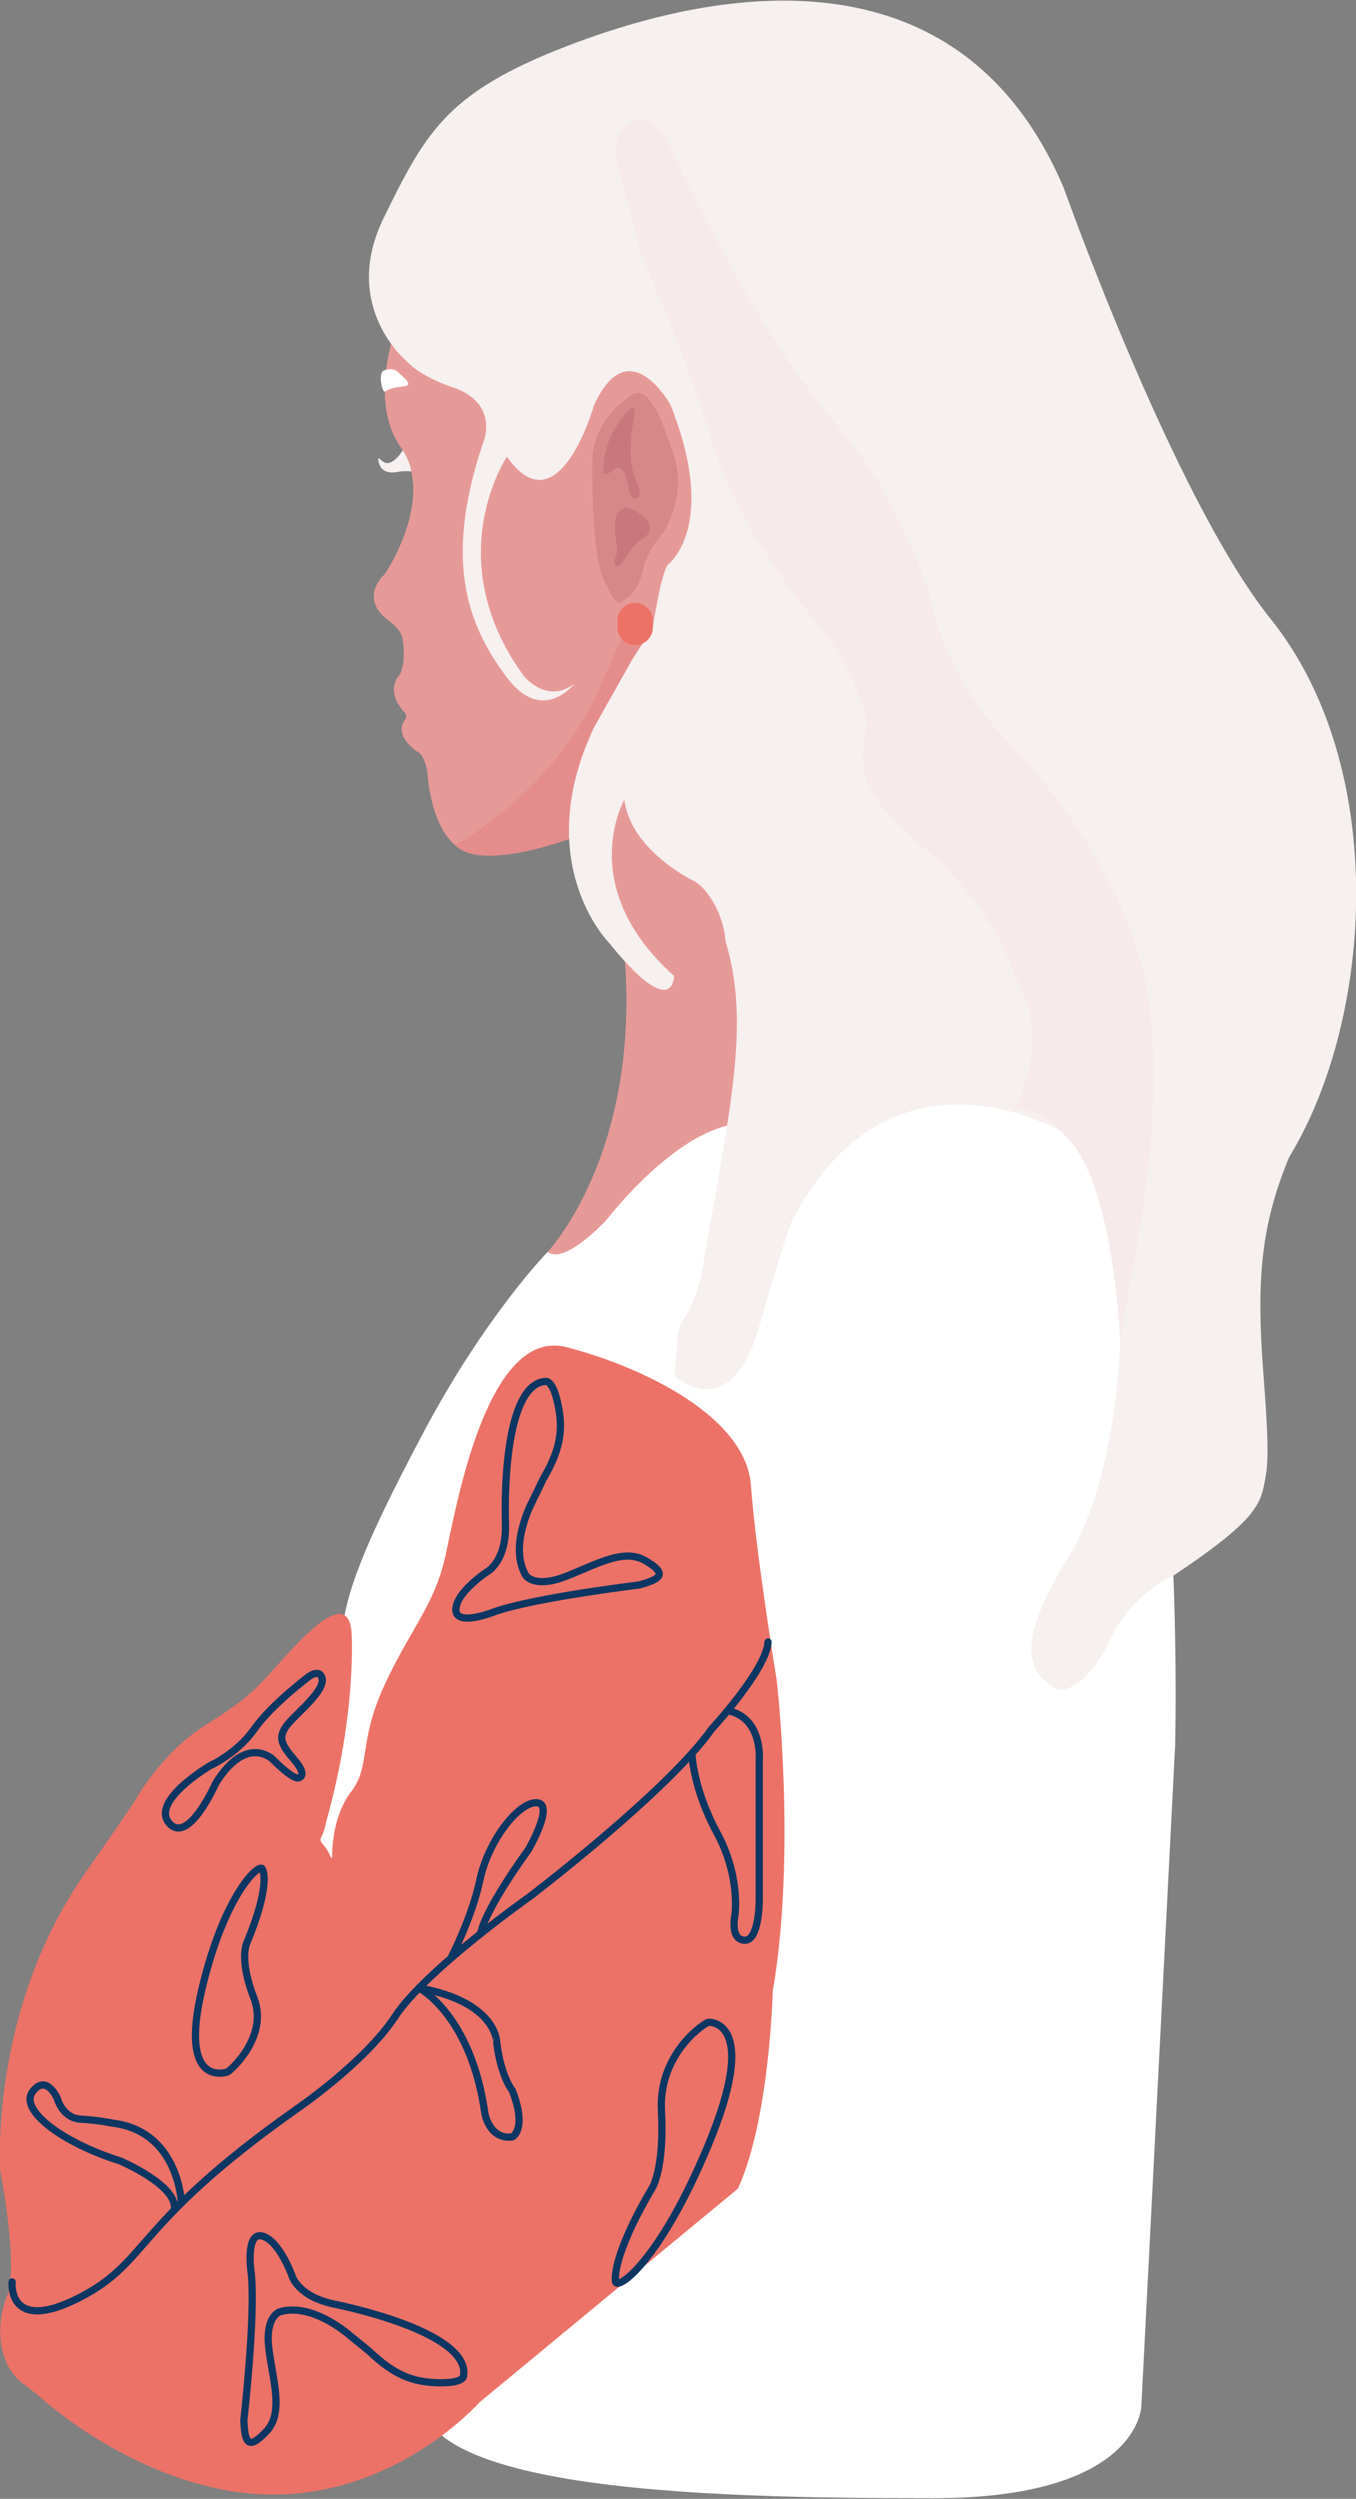 <?xml version="1.0" encoding="utf-8"?>
<!-- Generator: Adobe Illustrator 16.0.0, SVG Export Plug-In . SVG Version: 6.00 Build 0)  -->
<!DOCTYPE svg PUBLIC "-//W3C//DTD SVG 1.1//EN" "http://www.w3.org/Graphics/SVG/1.1/DTD/svg11.dtd">
<svg version="1.1" id="Layer_1" xmlns="http://www.w3.org/2000/svg" xmlns:xlink="http://www.w3.org/1999/xlink" x="0px" y="0px"
	 width="375px" height="691px" viewBox="0 0 375 691" enable-background="new 0 0 375 691" xml:space="preserve">
<rect x="0" y="0" width="375" height="691" fill="#808080" stroke="none"/>
<g>
	<path fill="#E69A98" d="M166.848,231.101c-1.971-7.356-5.586-1.506-5.586-1.506c-8.388,6.326-29.289,6.738-29.289,6.738
		c-12.79-1.238-13.752-22.553-13.752-22.553c-0.824-5.638-3.024-6.05-3.024-6.05c-6.463-4.813-3.371-8.385-3.371-8.385
		s1.102-1.289,0.07-2.341c-1.029-1.052-2.063-2.888-2.063-2.888c-2.44-4.688,0.826-7.701,0.826-7.701
		c1.786-3.988,0.692-9.49,0.692-9.49c0-2.75-4.407-5.72-4.407-5.72c-7.709-6.27-0.544-12.433-0.544-12.433
		s14.302-20.901,4.401-35.134c-9.901-14.231,0-36.373,0-36.373s12.233-1.373,12.646-1.373c0.413,0,3.987-1.375,3.987-1.375
		s8.113-2.75,9.539-3.3c1.426-0.55,7.236-1.238,7.909-1.238c0.672,0,10.329-1.375,11.016-1.375c0.688,0,10.313-0.962,11.276-0.962
		c0.963,0,31.766,6.602,32.178,6.602c0.414,0,3.988,49.504,5.64,50.33c1.647,0.824,0.963,6.05,1.375,6.737
		c0.411,0.688-0.552,8.546-0.552,8.546s-5.5,48.659-5.5,49.072s-3.574,10.727-3.574,10.727l1.648,17.464
		c0,0,14.578,14.987,14.99,15.95s7.838,5.776,7.838,5.776l10.727,15.539c0,0,30.939,4.538,43.865,7.7
		c12.928,3.163,15.676,11.826,15.676,11.826s-1.512,4.95-1.512,5.362c0,0.413-2.201,4.4-1.787,4.813
		c0.412,0.413-6.051,0.55-6.051,0.55l-5.088,0.274l-10.313-0.825c0,0-6.188-0.275-6.604-0.275c-0.412,0-6.05,1.65-6.05,1.65
		l-6.875,7.013l-12.237,9.901l-27.641,9.626c0,0-10.863,3.851-10.863,4.537c0,0.688-14.851,12.927-14.851,13.339
		s-25.577,13.613-25.028,13.063c0.552-0.55-5.138-6.756-5.138-6.756S187.508,308.246,166.848,231.101z"/>
	<path fill="#FFFFFF" d="M313.714,349.627c0,0-14.792-59.983-28.711-72.209c0,0,4.292,5.376,0,7.851
		c-4.292,2.476-10.067-2.888-10.067-2.888s-12.238-9.764-30.664,1.926c-18.426,11.688-25.717,23.239-42.49,26.813
		c-16.779,3.575-33.966,26.128-33.966,26.128s-11.552,12.65-16.364,8.938c0,0-17.126,17.495-34.347,49.933
		s-21.482,44.677-22.722,56.434c-1.236,11.758,1.512,21.383-7.288,44.21c0,0-5.776,15.676,0,37.679
		c4.301,16.386,25.837,80.961,36.552,112.865c-1.93,1.931-3.566,4.039-4.845,6.354c-19.625,35.533,76.305,37.166,139.34,37.166
		c57.073,0,57.498-25.479,57.498-25.479l9.352-182.886C324.989,482.461,327.188,395.832,313.714,349.627z"/>
	<path fill="#EC7267" d="M214.805,464.685c0,0-5.775-35.203-7.129-53.904c-1.354-18.702-28.9-32.453-50.902-38.229
		c-22.003-5.775-30.529,43.729-33.553,57.553c-3.025,13.824-9.9,20.555-17.052,36.23c-7.149,15.676-3.575,22.002-9.075,29.151
		s-5.227,17.603-5.227,17.603c-0.07,2.186-0.687-1.031-2.13-2.545c-1.444-1.513-1.101-2.063-1.101-2.063
		c1.19-2.206,1.58-4.745,1.58-4.745c8.524-30.253,7.016-52.186,7.016-52.186c-0.758-11.173-10.314-2.543-19.116,7.356
		c-8.801,9.9-10.176,11-21.726,18.427c-11.553,7.426-18.41,19.512-18.41,19.512s0.018,0.463-14.594,21.369
		C-3.037,556.024,0.064,600.27,0.064,600.27s5.171,26.402,1.871,34.654c-3.301,8.25-2.476,18.976,4.399,24.201
		c6.875,5.227,6.326,5.221,6.326,5.221h0.157c4.324,3.697,31.144,25.479,62.774,25.479c34.563,0,56.979-25.479,56.979-25.479
		l71.504-59.125c8.801-19.252,9.626-54.563,9.626-54.563C220.305,512.323,214.805,464.685,214.805,464.685z"/>
	<path fill="#E58D8C" d="M125.856,233.702c0,0,28.615-15.154,40.992-45.956l8.799-19.473c0,0,10.538,28.171-15.716,62.806
		C159.931,231.079,133.597,241.579,125.856,233.702z"/>
	<path fill="#FFFFFF" d="M106.184,102.46c0,0,2.351-1.113,4.001,0.537c1.649,1.649,4.605,3.645,1.031,3.919
		c-3.576,0.274-4.745,1.375-4.745,1.375s-0.633,0.246-1.03-2.2C104.891,102.722,106.184,102.46,106.184,102.46z"/>
	<path fill="#F6F0F0" d="M111.387,124.506c0,0-2.939,4.973-5.442,3.157l-1.323-1.011c0,0-0.33,5.163,5.836,3.757
		c0,0,1.778-0.251,3.291-0.03C113.749,130.379,113.586,128.007,111.387,124.506z"/>
	<path fill="#D68888" d="M163.827,126.134c0,0-0.748,29.597,4.077,35.95c0,0,2.294,5.792,4.041,4.392
		c1.745-1.399,4.474-2.206,6.191-10.165c0,0,1.657-4.943,4.414-7.884c2.757-2.94,6.862-13.316,3.97-21.954
		c-2.893-8.636-7.132-22.294-13.002-16.344C173.518,110.129,164.893,115.328,163.827,126.134z"/>
	<path fill="#C9767C" d="M170.888,141.839c0,0-1.532,1.504-0.6,7.205c0,0,0.821,3.104-0.016,5.018
		c-0.835,1.914,0.106,4.478,2.661,0.297c2.558-4.181,4.268-5.227,5.229-5.732c0.962-0.505,3.321-3.371-1.056-6.446
		C173.005,139.298,172.181,140.549,170.888,141.839z"/>
	<path fill="#C9767C" d="M174.557,112.896c0,0-7.83,6.486-7.699,17.538c0,0-0.369,2.179,3.347-0.959c0,0,2.784-1.616,3.704,5.861
		c0,0,0.533,3.266,2.336,2.42c0,0,1.612-0.626-0.321-4.733c-1.933-4.106-1.804-11.351-0.864-15.757
		C175.059,117.266,176.332,111.096,174.557,112.896z"/>
	<path fill="none" stroke="#D2D2D2" stroke-width="2" stroke-miterlimit="10" d="M281.663,289.463c0,0,11.036,10.83,13.924,18.255
		c0,0,4.125,3.507-0.619-7.529c-4.743-11.035-5.879-10.622-10.416-12.169C284.552,288.02,278.261,287.503,281.663,289.463z"/>
	<path fill="#F6F0EF" d="M351.42,171.188c-26.854-33.504-57.208-119.137-57.208-119.137
		c-29.151-68.756-97.907-53.904-133.995-40.598c-36.085,13.306-42.02,24.097-54.123,48.847c-12.104,24.75,6.691,39.896,6.691,39.896
		c3.935,4.198,12.282,6.856,12.282,6.856c13.343,4.472,8.537,15.401,8.537,15.401c-11.551,34.103-3.301,51.703,6.593,64.904
		c9.896,13.201,18.708,1.65,18.708,1.65c-7.75,6.021-14.145-2.2-14.145-2.2c-23.496-32.453-4.563-60.506-4.563-60.506
		c14.295,20.352,24.107-14.301,24.107-14.301c9.65-21.041,21.135,0.003,21.135,0.003c13.338,33.586-0.62,44.003-0.62,44.003
		c-1.993,2.124-4.281,17.506-4.281,17.506l-5.718,8.898l-10.516,18.697c-17.705,37.403,3.953,59.406,3.953,59.406
		c18.151,22.554,18.151,9.349,18.151,9.349c-27.568-24.646-13.751-48.674-13.751-48.674c1.607,11.457,12.742,18.938,18.627,22.139
		c0.001,0.001,0.001,0.001,0.001,0.001c3.343,1.226,8.64,8.111,9.361,16.962c6.275,20.857,2.418,41.216-5.217,83.625l-0.979,5.951
		c-2.542,14.363-6.881,14.112-7.24,20.953c0.206,4.511-1.424,9.161,0.098,10.303c4.918,3.688,16.346,8.425,22.813-14.86
		c0.043-0.156,0.088-0.316,0.132-0.48c1.876-6.718,4.843-16.398,8.128-26.82c27.076-54.527,74.735-26.193,74.735-26.193
		c0.805,0.656,1.591,1.414,2.362,2.244c0.058,0.062,0.096,0.104,0.127,0.137c0.631,0.688,1.25,1.432,1.861,2.229
		c3.387,4.689,10.403,17.809,12.628,48.729c-0.567,16.681-3.29,46.313-14.925,64.995c-16.913,27.163-7.838,32.242-4.538,35.13
		c3.304,2.888,10.313-0.238,16.502-13.062c6.188-12.822,17.431-17.501,17.431-17.501c23.944-15.968,24.209-20.106,25.459-27.483
		c0.084-0.427,0.158-0.887,0.219-1.379l0.001-0.006l0,0c0.604-4.827,0.223-12.955-0.865-27.094
		c-1.96-25.462-0.724-40.747,7.067-59.553c0.305-0.549,0.471-0.842,0.471-0.842C380.021,280.753,383.98,211.816,351.42,171.188z"/>
	<path fill="#F6EBEA" d="M254.766,233.702c-18.25-15.314-17.078-20.65-15.039-34.137c0.102-0.673-0.242-1.393-0.432-2.143
		c-2.107-8.309-9.574-20.512-9.574-20.512s-24.755-27.07-33.142-55.556c-8.388-28.484-19.527-48.955-20.61-56.104
		c-1.08-7.151-8.54-24.176-4.108-29.152c7.969-8.946,13.081,3.766,13.081,3.766c44.779,93.538,49.354,65.332,71.466,122.381
		c0,0,4.134,25.741,24.244,44.789c0,0,32.111,32.724,37.111,70.385c5,37.66-6.328,77.747-7.943,94.667
		c0,0-1.368-42.861-14.213-56.935c0,0-5.104-7.849-14.955-8.631c0,0,10.89-19.502,0-36.472
		C280.652,270.049,275.766,251.324,254.766,233.702z"/>
	<path fill="#E69A98" d="M156.7,346.187"/>
	<g>
		<path fill="none" stroke="#0D3662" stroke-width="2" stroke-linecap="round" stroke-linejoin="round" stroke-miterlimit="10" d="
			M3.348,631.026c0,0-1.396,14.484,18.385,4.45c19.779-10.034,14.729-20.069,60.182-52.179c0,0,18.939-12.845,27.355-25.688
			c8.418-12.844,37.457-33.313,37.457-33.313s37.876-28.898,50.083-46.157c0,0,15.192-16.456,15.592-24.083"/>
		<path fill="none" stroke="#0D3662" stroke-width="2" stroke-linecap="round" stroke-linejoin="round" stroke-miterlimit="10" d="
			M170.197,630.659c0,0-1.163-6.422,10.198-25.688c0,0,3.367-5.217,2.525-21.272c-0.842-16.055,12.206-24.482,13.047-24.482
			c0.842,0,13.949,0.07,0,33.715C182.017,626.574,169.911,633.987,170.197,630.659z"/>
		<path fill="none" stroke="#0D3662" stroke-width="2" stroke-linecap="round" stroke-linejoin="round" stroke-miterlimit="10" d="
			M72.614,516.973c0,0,2.449,4.015-4.401,20.409c0,0-2.134,4.524,2.012,15.164c4.146,10.636-6.571,20.179-7.376,20.426
			c-0.806,0.248-13.352,4.046-7.018-22.856C62.165,523.212,72.196,514.634,72.614,516.973z"/>
		<path fill="none" stroke="#0D3662" stroke-width="2" stroke-linecap="round" stroke-linejoin="round" stroke-miterlimit="10" d="
			M115.881,549.738c0,0,14.432,7.472,18.22,34.765c0,0,1.263,7.226,7.575,6.422c0,0,4.209-2.008,0-12.844
			c0,0-3.157-3.713-4.314-13.346C137.362,564.735,137.434,553.604,115.881,549.738z"/>
		<path fill="none" stroke="#0D3662" stroke-width="2" stroke-linecap="round" stroke-linejoin="round" stroke-miterlimit="10" d="
			M191.327,484.882c0,0,0.325,9.713,6.955,21.955c6.629,12.241,4.944,22.878,4.944,22.878s-1.397,6.622,2.668,6.822
			c4.066,0.201,4.066-10.837,4.066-10.837v-38.833c0,0,1.143-11.809-8.742-13.832"/>
		<path fill="none" stroke="#0D3662" stroke-width="2" stroke-linecap="round" stroke-linejoin="round" stroke-miterlimit="10" d="
			M124.643,541.578c0,0,5.881-11.262,8.091-21.798c2.208-10.536,10.521-21.474,15.675-21.271c5.158,0.2-2.314,13.044-2.314,13.044
			s-11.751,15.952-13.187,23.178"/>
		<path fill="none" stroke="#0D3662" stroke-width="2" stroke-linecap="round" stroke-linejoin="round" stroke-miterlimit="10" d="
			M50.165,609.204c0,0-0.654-19.886-19.068-22.095c0,0-3.787-0.803-8.838-1.104c-5.05-0.302-6.418-5.72-6.418-5.72
			s-2.946-6.823-6.733-2.007c-3.788,4.815,7.153,11.54,7.153,11.54s6.314,4.414,16.94,7.727c0,0,16.384,6.947,14.979,13.658"/>
		<path fill="none" stroke="#0D3662" stroke-width="2" stroke-linecap="round" stroke-linejoin="round" stroke-miterlimit="10" d="
			M85.293,463.71c0,0-10.187,7.627-14.984,14.448c-4.794,6.824-12.265,10.136-12.265,10.136s-16.518,9.732-11.258,15.854
			c5.26,6.121,12.731-10.736,12.731-10.736s7.048-13.145,15.571-7.225c0,0,5.892,6.121,7.574,5.418c0,0,2.526-0.501-1.156-4.816
			c-3.683-4.313-4.735-6.221-2.21-9.633c2.525-3.411,12.731-11.037,9.05-14.248C88.347,462.906,87.173,462.242,85.293,463.71z"/>
		<path fill="none" stroke="#0D3662" stroke-width="2" stroke-linecap="round" stroke-linejoin="round" stroke-miterlimit="10" d="
			M147.147,415.323c0,0-6.522,12.142-1.787,20.27c0,0,2.103,3.513,10.1,0.703c7.996-2.812,16.519-8.431,22.832-4.816
			c6.312,3.611,4.733,5.117-1.578,6.823c0,0-28.407,3.411-39.771,7.325c0,0-10.915,4.414-10.876-0.502
			c0.038-4.917,8.876-10.638,8.876-10.638s5.155-2.91,4.841-13.145c-0.315-10.235,0.314-38.331,10.942-39.334
			c0,0,1.979-0.804,3.462,5.817c1.482,6.623,1.289,12.242-3.927,21.072L147.147,415.323z"/>
		<path fill="none" stroke="#0D3662" stroke-width="2" stroke-linecap="round" stroke-linejoin="round" stroke-miterlimit="10" d="
			M96.625,645.718c0,0-10.309-9.146-19.31-6.414c0,0-3.903,1.234-3.014,9.664c0.89,8.43,4.392,18.019-0.579,23.328
			c-4.972,5.309-6.072,3.426-6.277-3.109c0,0,3.234-28.428,2.049-40.389c0,0-1.779-11.64,2.996-10.468
			c4.775,1.173,8.301,11.091,8.301,11.091s1.644,5.688,11.675,7.741c10.032,2.056,37.225,9.148,35.749,19.722
			c0,0,0.326,2.109-6.461,2.026c-6.786-0.086-12.209-1.569-19.598-8.682L96.625,645.718z"/>
	</g>
	<path fill="#EC7267" d="M180.539,173.515c0,2.702-2.19,4.893-4.892,4.893l0,0c-2.702,0-4.892-2.19-4.892-4.893v-1.929
		c0-2.702,2.189-4.893,4.892-4.893l0,0c2.701,0,4.892,2.19,4.892,4.893V173.515z"/>
</g>
</svg>
